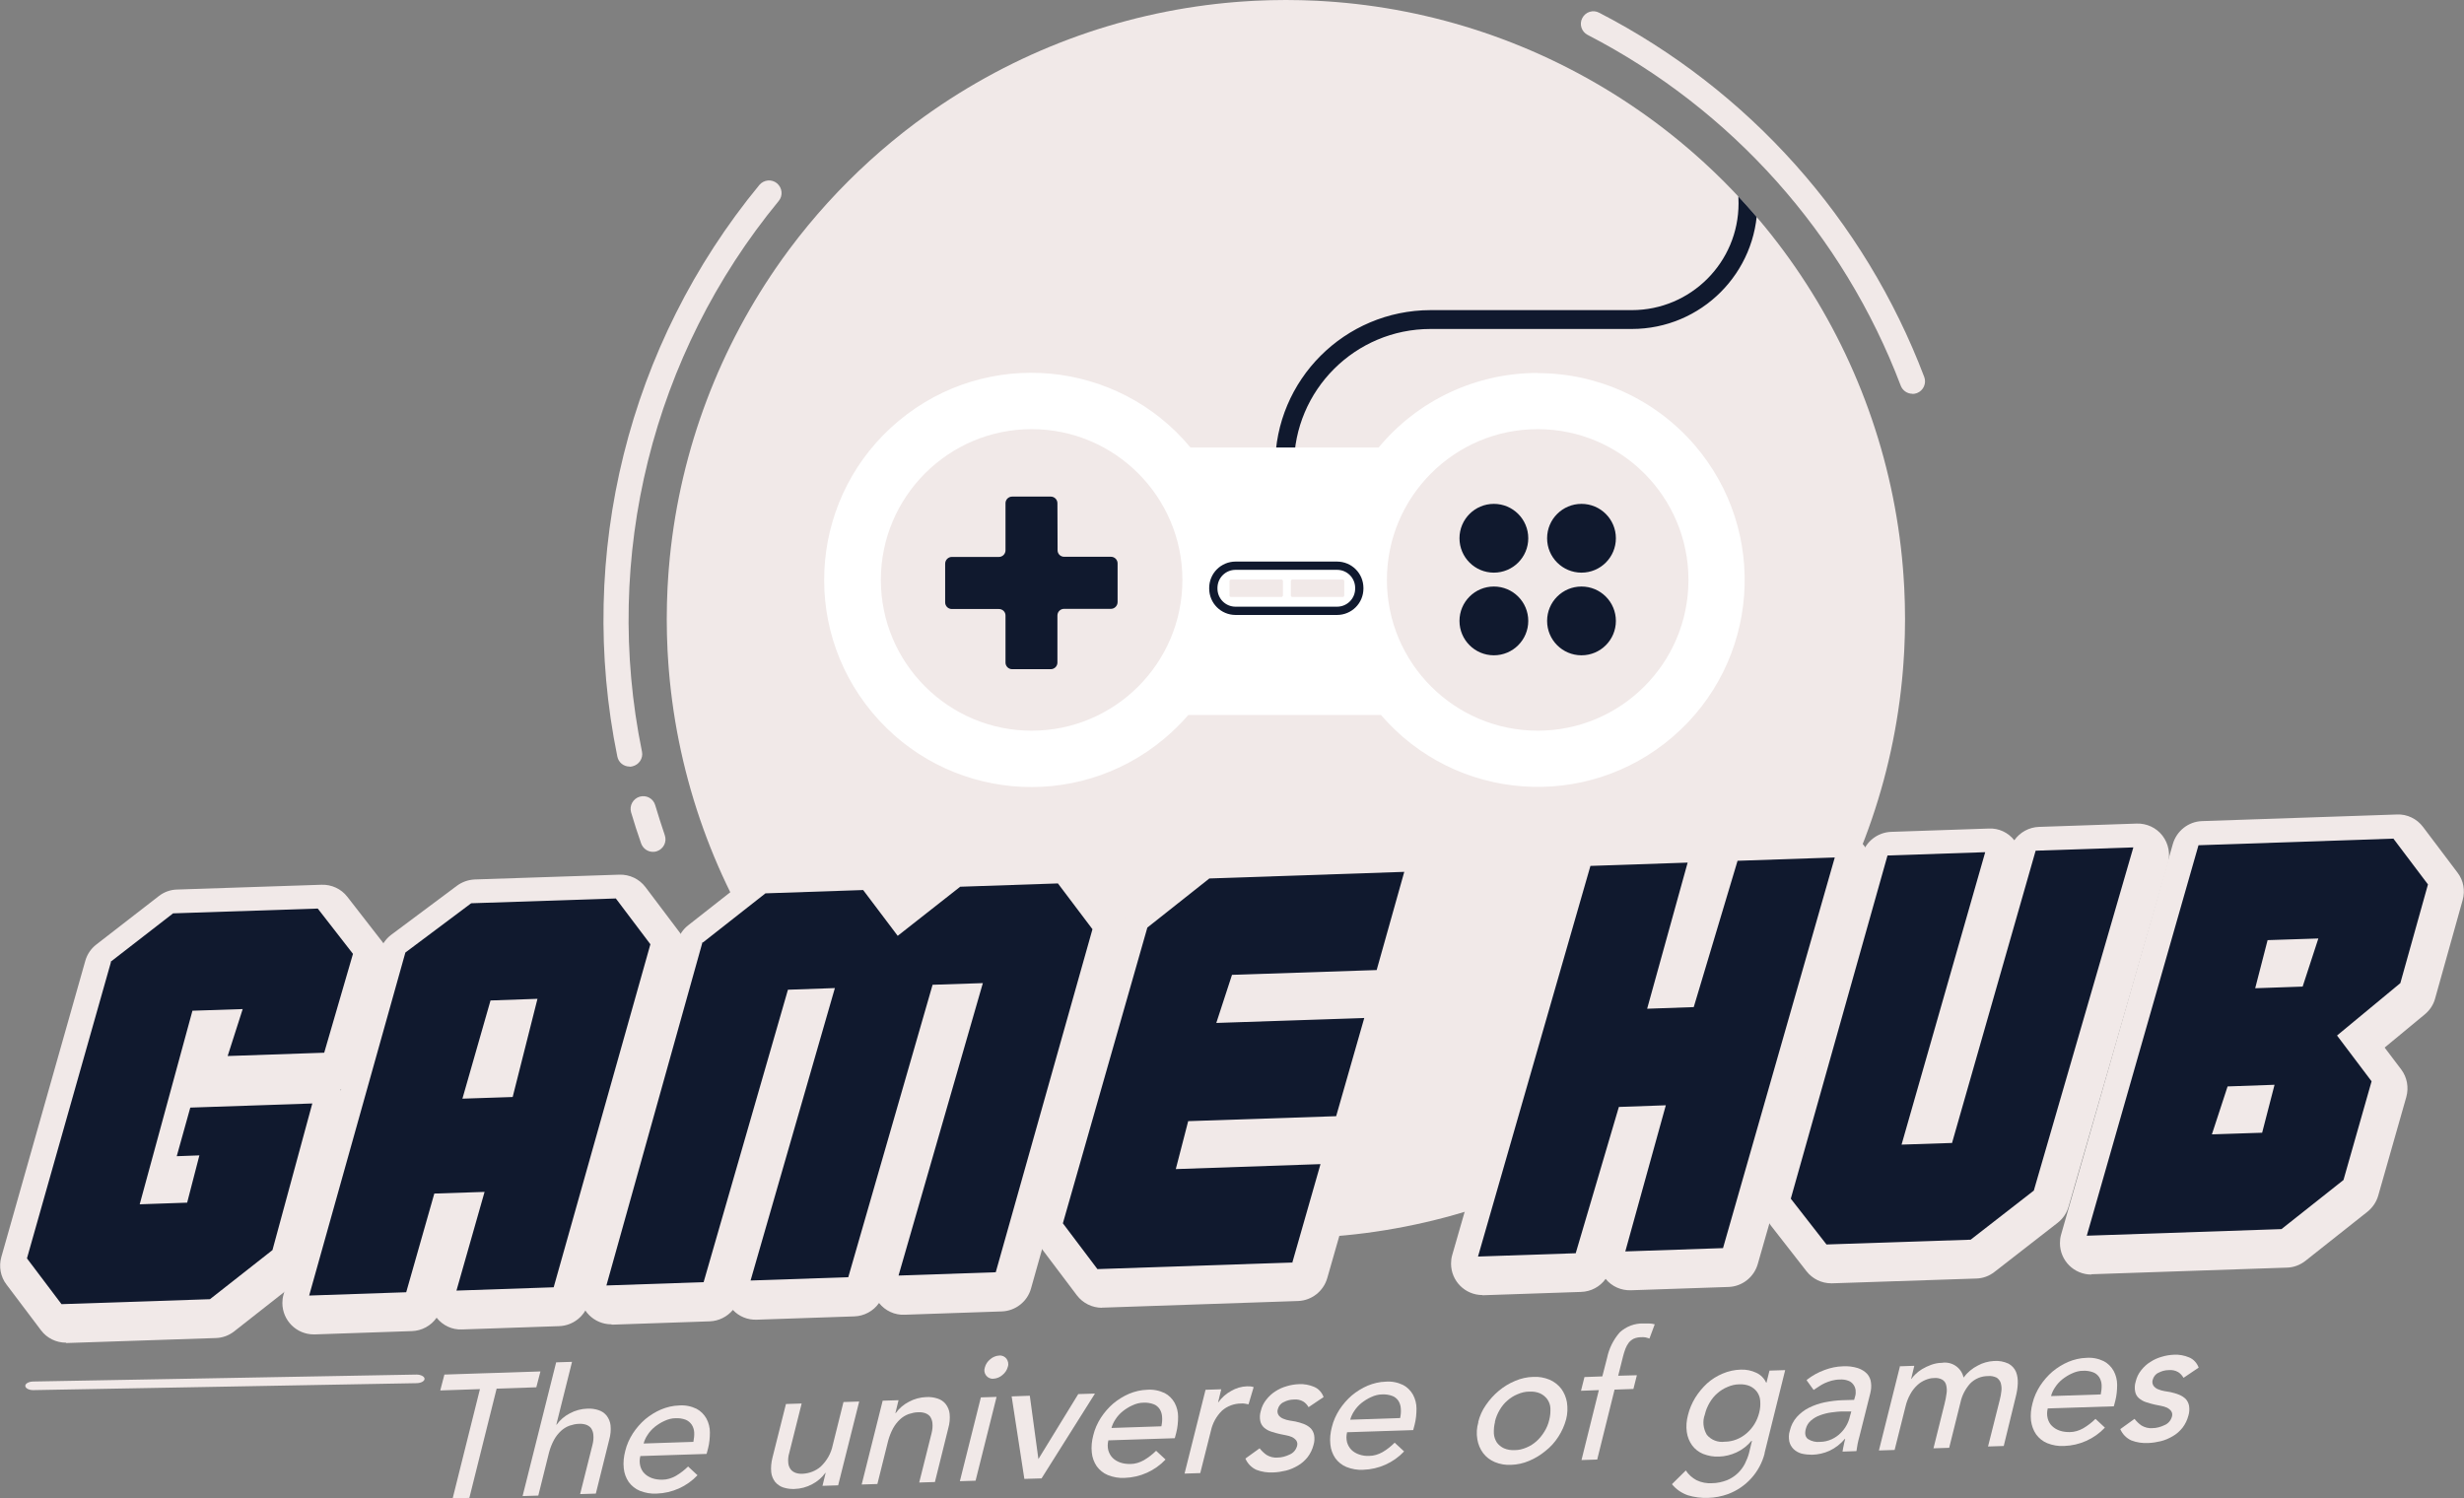 <?xml version="1.0" encoding="UTF-8"?>
<svg id="Layer_2" data-name="Layer 2" xmlns="http://www.w3.org/2000/svg" xmlns:xlink="http://www.w3.org/1999/xlink" viewBox="0 0 149.04 90.64">
  <rect x="0" y="0" width="149.04" height="90.64" fill="#808080" stroke="none"/>
  <defs>
    <style>
      .cls-1 {
        fill: #fff;
      }

      .cls-2 {
        fill: #10192e;
      }

      .cls-3 {
        clip-path: url(#clippath-1);
      }

      .cls-4 {
        stroke: #10192e;
        stroke-miterlimit: 10;
        stroke-width: .5px;
      }

      .cls-4, .cls-5 {
        fill: none;
      }

      .cls-6 {
        fill: #f1e9e8;
      }

      .cls-7 {
        clip-path: url(#clippath);
      }
    </style>
    <clipPath id="clippath">
      <circle class="cls-5" cx="77.78" cy="37.45" r="37.45"/>
    </clipPath>
    <clipPath id="clippath-1">
      <rect class="cls-5" width="149.04" height="90.64"/>
    </clipPath>
  </defs>
  <g id="Layer_1-2" data-name="Layer 1">
    <g id="Group_18" data-name="Group 18">
      <g id="Group_15" data-name="Group 15">
        <g class="cls-7">
          <g id="Group_14" data-name="Group 14">
            <path id="Path_25" data-name="Path 25" class="cls-6" d="m115.23,37.45C115.23,16.77,98.47,0,77.78,0c-20.68,0-37.45,16.77-37.45,37.45s16.76,37.45,37.45,37.45c20.68,0,37.45-16.77,37.45-37.45h0"/>
            <path id="Path_26" data-name="Path 26" class="cls-2" d="m77.7,28.73c-.31,0-.57-.25-.57-.57,0-5.19,4.21-9.39,9.4-9.4h12.17c3.57,0,6.46-2.89,6.46-6.46s-2.89-6.46-6.46-6.46c-.31,0-.57-.25-.57-.57s.26-.57.57-.57h0c4.2,0,7.6,3.4,7.6,7.6s-3.4,7.6-7.6,7.6h-12.17c-4.56,0-8.26,3.7-8.26,8.26,0,.31-.25.57-.57.57"/>
            <path id="Path_27" data-name="Path 27" class="cls-1" d="m93,22.56c-3.72,0-7.24,1.65-9.61,4.51h-11.38c-4.42-5.32-12.32-6.05-17.64-1.62-5.32,4.42-6.05,12.32-1.62,17.64,4.42,5.32,12.32,6.05,17.64,1.62.54-.45,1.03-.93,1.49-1.46h11.65c4.51,5.24,12.41,5.83,17.65,1.32,5.24-4.51,5.83-12.41,1.32-17.65-2.38-2.76-5.84-4.35-9.49-4.35"/>
            <path id="Path_28" data-name="Path 28" class="cls-6" d="m102.13,35.08c0,5.04-4.09,9.12-9.12,9.12s-9.12-4.09-9.12-9.12,4.09-9.12,9.12-9.12,9.12,4.09,9.12,9.12h0"/>
            <path id="Path_29" data-name="Path 29" class="cls-2" d="m92.44,32.56c0-1.15-.93-2.08-2.08-2.08-1.15,0-2.08.93-2.08,2.08s.93,2.08,2.08,2.08,2.08-.93,2.08-2.08h0"/>
            <path id="Path_30" data-name="Path 30" class="cls-2" d="m97.74,32.56c0-1.15-.93-2.08-2.08-2.08-1.15,0-2.08.93-2.08,2.08s.93,2.08,2.08,2.08,2.08-.93,2.08-2.08h0"/>
            <path id="Path_31" data-name="Path 31" class="cls-2" d="m92.44,37.56c0-1.15-.93-2.08-2.08-2.08-1.15,0-2.08.93-2.08,2.08s.93,2.08,2.08,2.08,2.08-.93,2.08-2.08h0"/>
            <path id="Path_32" data-name="Path 32" class="cls-2" d="m97.74,37.56c0-1.15-.93-2.08-2.08-2.08-1.15,0-2.08.93-2.08,2.08s.93,2.08,2.08,2.08,2.08-.93,2.08-2.08h0"/>
            <path id="Path_33" data-name="Path 33" class="cls-6" d="m71.52,35.08c0,5.04-4.09,9.12-9.12,9.12s-9.12-4.09-9.12-9.12,4.09-9.12,9.12-9.12,9.12,4.09,9.12,9.12h0"/>
            <path id="Path_34" data-name="Path 34" class="cls-2" d="m67.21,33.68h-2.84c-.22,0-.4-.17-.4-.39h0s-.01-2.85-.01-2.85c0-.22-.18-.4-.4-.4h-2.34c-.22,0-.4.18-.4.4h0s0,2.85,0,2.85c0,.22-.18.4-.4.4h-2.85c-.22,0-.4.19-.4.41v2.34c0,.22.18.4.4.4h2.85c.22,0,.4.17.4.39h0s0,2.85,0,2.85c0,.22.18.4.4.4h2.34c.22,0,.4-.18.4-.4h0s0-2.85,0-2.85c0-.22.18-.4.4-.4h2.84c.22,0,.4-.19.4-.41h0v-2.34c0-.22-.18-.4-.4-.4h0"/>
            <path id="Path_35" data-name="Path 35" class="cls-6" d="m81.24,36.11h-3.09s-.07-.03-.07-.07v-.91s.03-.07.07-.07h3.09s.07.03.07.07v.91s-.03.07-.07.07"/>
            <path id="Path_36" data-name="Path 36" class="cls-6" d="m77.53,36.11h-3.09s-.07-.03-.07-.07v-.91s.03-.07.07-.07h3.09s.07.03.07.07v.91s-.03.07-.07.07"/>
            <path id="Rectangle_18" data-name="Rectangle 18" class="cls-4" d="m74.74,34.22h6.13c.75,0,1.35.6,1.35,1.35,0,0,0,0,0,0v.03c0,.75-.6,1.35-1.35,1.35h-6.13c-.75,0-1.35-.6-1.35-1.35v-.03c0-.75.6-1.35,1.35-1.35Z"/>
          </g>
        </g>
      </g>
      <g id="Group_17" data-name="Group 17">
        <g class="cls-3">
          <g id="Group_16" data-name="Group 16">
            <path id="Path_37" data-name="Path 37" class="cls-6" d="m39.5,51.53c-.32,0-.61-.2-.72-.51-.22-.62-.42-1.25-.61-1.89-.11-.4.12-.82.53-.94.4-.11.81.11.93.51.18.61.38,1.22.58,1.82.14.4-.07.83-.47.97-.08.03-.16.04-.25.04"/>
            <path id="Path_38" data-name="Path 38" class="cls-6" d="m38.08,46.37c-.36,0-.67-.25-.74-.61-2.5-12.23.66-24.94,8.59-34.57.27-.32.75-.37,1.07-.1.32.27.37.75.1,1.07-7.64,9.28-10.68,21.52-8.27,33.3.09.41-.18.81-.59.9,0,0,0,0,0,0-.05.01-.1.02-.15.02"/>
            <path id="Path_39" data-name="Path 39" class="cls-6" d="m115.68,23.82c-.32,0-.6-.2-.71-.49-3.48-9.17-10.23-16.72-18.94-21.22-.37-.19-.52-.65-.32-1.02.19-.37.65-.52,1.02-.32,9.05,4.67,16.05,12.51,19.66,22.03.15.39-.05.83-.44.98-.09.03-.18.05-.27.05"/>
            <path id="Path_40" data-name="Path 40" class="cls-6" d="m6.97,58.63l3.78-2.93,8.75-.29,2.13,2.74-1.74,5.98-5.84.2.91-2.84-3.04.1-3.19,11.71,2.87-.1.74-2.87-1.37.05.82-2.94,7.38-.25-2.42,8.87-3.78,2.97-8.98.3-2.09-2.77,5.08-17.92Z"/>
            <path id="Path_41" data-name="Path 41" class="cls-6" d="m3.99,81.22c-.6,0-1.16-.28-1.51-.75l-2.09-2.77c-.36-.47-.47-1.09-.31-1.66l5.08-17.92c.11-.39.34-.73.66-.98l3.78-2.93c.32-.25.7-.39,1.1-.4l8.75-.29c.61-.02,1.19.25,1.56.73l2.13,2.74c.38.48.5,1.11.33,1.7l-1.74,5.98c-.17.57-.59,1.04-1.15,1.25.03.04.07.07.1.11.37.47.5,1.1.34,1.68l-2.42,8.87c-.11.39-.34.74-.66.99l-3.78,2.97c-.32.25-.71.39-1.11.4l-8.98.3h-.07m0-5.06l.93,1.23,7.38-.25,2.8-2.2,1.58-5.78-2.74.09c.3.45.4,1.01.26,1.54l-.74,2.87c-.21.81-.93,1.39-1.77,1.42l-2.87.1c-.6.02-1.18-.24-1.55-.72-.37-.47-.5-1.1-.34-1.68l3.19-11.71c.22-.8.94-1.37,1.77-1.4l3.04-.1c.62-.03,1.21.26,1.58.75.37.49.48,1.14.29,1.72l-.09.27,1.78-.06,1.08-3.72-.94-1.21-7.17.24-2.8,2.17-4.65,16.41Z"/>
            <path id="Path_42" data-name="Path 42" class="cls-6" d="m18.99,78.82l5.82-20.75,3.98-2.97,8.75-.29,2.09,2.77-5.85,20.76-5.88.2,1.7-5.97-3.04.1-1.7,5.97-5.88.2Zm13.81-17.95l-2.84.1-1.7,5.94,3.04-.1,1.5-5.94Z"/>
            <path id="Path_43" data-name="Path 43" class="cls-6" d="m18.98,80.72c-1.05,0-1.9-.85-1.9-1.9,0-.17.02-.34.07-.51l5.82-20.75c.11-.4.36-.76.69-1.01l3.98-2.97c.31-.23.68-.36,1.07-.38l8.75-.29c.62-.02,1.21.26,1.58.75l2.09,2.77c.36.47.47,1.09.31,1.66l-5.85,20.75c-.22.79-.94,1.35-1.76,1.38l-5.88.2c-.6.03-1.17-.24-1.54-.71-.34.49-.9.79-1.49.81l-5.88.2h-.06m7.47-21.52l-4.94,17.64,1.9-.06,1.32-4.64c.23-.79.94-1.35,1.76-1.38l3.04-.1c.61-.03,1.19.25,1.56.73.37.48.5,1.11.33,1.69l-.99,3.47,1.89-.06,5.22-18.51-.93-1.23-7.17.24-2.99,2.23Zm1.8,9.61c-1.05,0-1.9-.85-1.9-1.9,0-.18.02-.35.07-.52l1.7-5.94c.23-.79.94-1.35,1.76-1.38l2.84-.1c.6-.03,1.17.24,1.54.71.37.46.51,1.08.36,1.66l-1.5,5.93c-.21.82-.93,1.4-1.78,1.43l-3.04.1h-.06"/>
            <path id="Path_44" data-name="Path 44" class="cls-6" d="m42.8,57.46l3.78-2.97,5.91-.2,2.09,2.77,3.78-2.97,5.91-.2,2.1,2.77-5.85,20.76-5.88.2,5.1-17.69-3.04.1-5.1,17.69-5.91.2,5.1-17.69-2.84.1-5.1,17.69-5.88.2,5.82-20.76Z"/>
            <path id="Path_45" data-name="Path 45" class="cls-6" d="m36.98,80.11c-1.05,0-1.9-.85-1.9-1.9,0-.17.02-.34.07-.51l5.82-20.75c.11-.39.34-.73.66-.98l3.78-2.97c.32-.25.71-.39,1.11-.4l5.91-.2c.62-.03,1.21.25,1.58.75l.93,1.23,2.26-1.77c.32-.25.71-.39,1.11-.4l5.91-.2c.62-.03,1.21.25,1.58.75l2.1,2.77c.36.47.47,1.09.31,1.66l-5.85,20.76c-.22.79-.94,1.35-1.76,1.38l-5.88.2c-.6.03-1.18-.24-1.55-.71-.34.49-.9.79-1.49.81l-5.91.2c-.54.02-1.07-.19-1.44-.59-.35.42-.86.67-1.4.69l-5.88.2h-.06m7.48-21.54l-4.95,17.66,1.91-.06,4.71-16.36c.23-.79.94-1.34,1.76-1.37l2.84-.1c.61-.02,1.19.25,1.56.73.37.48.49,1.11.33,1.69l-4.37,15.18,1.92-.07,4.71-16.36c.07-.24.18-.46.34-.65-.28.1-.58.13-.87.09-.5-.07-.96-.33-1.27-.74l-1.5-1.98-4.31.14-2.81,2.21Zm15.28-.54c1.05,0,1.9.85,1.9,1.9,0,.18-.03.35-.07.52l-4.37,15.18,1.88-.06,5.22-18.51-.93-1.23-4.31.14-2.84,2.23c.14-.04.28-.06.42-.06l3.04-.1h.06"/>
            <path id="Path_46" data-name="Path 46" class="cls-6" d="m80.15,70.88l-1.7,5.94-11.79.4-2.09-2.77,5.11-17.89,3.75-2.97,11.79-.4-1.67,5.94-8.75.29-.95,2.91,8.95-.3-1.7,5.94-8.95.3-.75,2.9,8.75-.29Z"/>
            <path id="Path_47" data-name="Path 47" class="cls-6" d="m66.66,79.11c-.6,0-1.16-.28-1.52-.75l-2.09-2.77c-.36-.48-.47-1.09-.31-1.67l5.11-17.89c.11-.38.34-.72.65-.97l3.75-2.97c.32-.25.71-.4,1.11-.41l11.79-.4c.61-.03,1.19.24,1.56.73.37.48.5,1.1.33,1.68l-1.67,5.94c-.97.42-1.41,1.55-.98,2.51.06.14.14.27.23.4l-1.7,5.94c-1,.33-1.53,1.41-1.2,2.4.06.18.15.35.26.5l-1.7,5.94c-.23.79-.94,1.35-1.76,1.38l-11.79.4h-.07m0-5.06l.93,1.23,9.42-.32.6-2.11-6.14.21c-1.05.03-1.93-.79-1.96-1.84,0-.18.01-.36.06-.53l.75-2.9c.21-.82.93-1.39,1.77-1.42l7.57-.25.6-2.11-6.34.21c-.62.03-1.21-.26-1.58-.76-.37-.49-.48-1.14-.29-1.73l.95-2.91c.25-.76.94-1.28,1.74-1.31l7.36-.25.59-2.1-8.57.29-2.78,2.2-4.68,16.39Z"/>
            <path id="Path_48" data-name="Path 48" class="cls-6" d="m102.74,61.36l2.65-8.85,5.88-.2-6.76,23.63-5.91.2,2.45-8.84-2.84.1-2.61,8.85-5.91.2,6.8-23.63,5.88-.2-2.45,8.84,2.83-.1Z"/>
            <path id="Path_49" data-name="Path 49" class="cls-6" d="m89.67,78.34c-1.05,0-1.9-.85-1.9-1.9,0-.18.02-.35.07-.52l6.8-23.63c.23-.79.94-1.34,1.76-1.37l5.88-.2c.6-.02,1.17.24,1.54.71.34-.49.9-.79,1.49-.81l5.88-.2c.61-.02,1.19.25,1.56.73.37.48.49,1.11.33,1.69l-6.76,23.63c-.23.79-.94,1.35-1.76,1.38l-5.91.2c-.59.02-1.16-.23-1.53-.69-.34.48-.89.77-1.48.79l-5.91.2h-.06m8.24-23.67l-5.69,19.79,1.93-.07,2.23-7.53c.23-.78.94-1.33,1.76-1.36l2.84-.1c1.05-.03,1.93.79,1.96,1.84,0,.19-.02.38-.07.56l-1.76,6.35,1.95-.07,5.67-19.79-1.91.06-2.26,7.54c-.23.78-.94,1.33-1.76,1.35l-2.84.1c-.61.03-1.19-.24-1.55-.72-.37-.47-.5-1.1-.34-1.68l1.76-6.35-1.92.07Z"/>
            <path id="Path_50" data-name="Path 50" class="cls-6" d="m118.35,69.6l5.06-17.69,5.91-.2-6.02,20.76-3.82,2.97-8.72.29-2.16-2.77,5.85-20.75,5.91-.2-5.06,17.69,3.04-.1Z"/>
            <path id="Path_51" data-name="Path 51" class="cls-6" d="m110.77,77.63c-.59,0-1.14-.27-1.5-.73l-2.16-2.77c-.37-.48-.49-1.1-.33-1.68l5.85-20.75c.22-.79.94-1.35,1.76-1.38l5.91-.2c.6-.03,1.17.24,1.54.71.34-.49.9-.79,1.49-.81l5.91-.2c.61-.02,1.19.25,1.56.73.37.48.49,1.11.33,1.69l-6.01,20.76c-.11.38-.34.72-.66.97l-3.82,2.97c-.32.25-.7.39-1.1.4l-8.72.29h-.06m-.07-5.08l.97,1.25,7.13-.24,2.84-2.21,5.12-17.65-1.91.06-4.68,16.36c-.23.79-.94,1.35-1.76,1.38l-3.04.1c-1.05.03-1.93-.79-1.96-1.84,0-.2.02-.39.07-.58l4.34-15.18-1.92.07-5.21,18.49Z"/>
            <path id="Path_52" data-name="Path 52" class="cls-6" d="m126.5,75.21l6.76-23.63,11.79-.4,2.09,2.77-1.67,5.97-3.83,3.17,2.09,2.77-1.7,5.97-3.75,2.97-11.79.4Zm11.36-9.14l-2.84.1-.95,2.91,3.04-.1.75-2.91Zm-1.17-5.85l2.87-.1.95-2.91-3.07.1-.75,2.91Z"/>
            <path id="Path_53" data-name="Path 53" class="cls-6" d="m126.5,77.1c-1.05,0-1.9-.85-1.9-1.9,0-.18.02-.35.07-.52l6.76-23.63c.23-.79.94-1.35,1.76-1.38l11.79-.4c.62-.03,1.21.26,1.58.75l2.09,2.77c.36.47.47,1.08.31,1.65l-1.67,5.97c-.1.37-.32.7-.62.95l-2.43,2.01,1,1.32c.36.48.47,1.09.31,1.67l-1.7,5.97c-.11.38-.34.72-.65.97l-3.75,2.97c-.32.25-.71.4-1.11.41l-11.79.4h-.06m8.21-23.67l-5.67,19.79,8.56-.29,2.78-2.2,1.28-4.48-1.52-2.02c.64-.03,1.13-.57,1.11-1.2-.03-.64-.57-1.13-1.2-1.11-.14,0-.28.04-.4.09l-2.87.1c-.6.02-1.17-.24-1.55-.71-.37-.47-.51-1.08-.36-1.66l.75-2.9c.21-.82.93-1.39,1.77-1.42l3.07-.1c.62-.03,1.21.25,1.58.76.37.49.48,1.14.29,1.73l-.95,2.91c-.02.08-.05.15-.09.22l2.53-2.09,1.26-4.5-.93-1.23-9.43.31Zm-.63,17.54c-1.05,0-1.9-.86-1.89-1.91,0-.2.03-.39.09-.58l.95-2.91c.25-.76.94-1.28,1.74-1.31l2.84-.1c.6-.02,1.17.24,1.54.71.37.47.51,1.08.36,1.66l-.75,2.9c-.21.82-.93,1.39-1.77,1.42l-3.04.1h-.06"/>
            <path id="Path_54" data-name="Path 54" class="cls-2" d="m6.69,58.18l3.78-2.93,8.75-.29,2.13,2.74-1.74,5.98-5.84.2.91-2.84-3.04.1-3.19,11.71,2.87-.1.74-2.86-1.37.05.82-2.94,7.38-.25-2.41,8.87-3.78,2.97-8.98.3-2.09-2.77,5.08-17.92Z"/>
            <path id="Path_55" data-name="Path 55" class="cls-2" d="m18.7,78.37l5.82-20.75,3.98-2.98,8.75-.29,2.09,2.77-5.85,20.75-5.88.2,1.7-5.97-3.04.1-1.7,5.97-5.88.2Zm13.81-17.95l-2.84.1-1.7,5.94,3.04-.1,1.5-5.94Z"/>
            <path id="Path_56" data-name="Path 56" class="cls-2" d="m42.52,57.01l3.78-2.97,5.91-.2,2.09,2.77,3.78-2.97,5.91-.2,2.09,2.77-5.85,20.75-5.88.2,5.1-17.69-3.04.1-5.1,17.69-5.91.2,5.1-17.69-2.84.1-5.1,17.69-5.88.2,5.81-20.76Z"/>
            <path id="Path_57" data-name="Path 57" class="cls-2" d="m79.87,70.43l-1.7,5.94-11.79.4-2.09-2.77,5.11-17.89,3.75-2.97,11.79-.4-1.67,5.94-8.75.29-.95,2.91,8.95-.3-1.7,5.94-8.95.3-.75,2.9,8.75-.3Z"/>
            <path id="Path_58" data-name="Path 58" class="cls-2" d="m102.45,60.92l2.65-8.85,5.88-.2-6.76,23.63-5.91.2,2.45-8.84-2.84.1-2.61,8.85-5.91.2,6.8-23.63,5.88-.2-2.45,8.84,2.83-.1Z"/>
            <path id="Path_59" data-name="Path 59" class="cls-2" d="m118.07,69.15l5.06-17.69,5.91-.2-6.02,20.76-3.82,2.97-8.72.29-2.16-2.77,5.85-20.76,5.91-.2-5.06,17.69,3.04-.1Z"/>
            <path id="Path_60" data-name="Path 60" class="cls-2" d="m126.22,74.76l6.76-23.63,11.79-.4,2.09,2.77-1.67,5.97-3.83,3.17,2.09,2.77-1.7,5.97-3.75,2.97-11.79.4Zm11.36-9.14l-2.84.1-.95,2.9,3.04-.1.75-2.9Zm-1.17-5.84l2.87-.1.95-2.91-3.07.1-.75,2.91Z"/>
            <path id="Path_61" data-name="Path 61" class="cls-6" d="m29.03,84.03l-2.4.08.25-.96,2.41-.08,1.01-.03,2.39-.08-.25.96-2.4.08-1.65,6.61-1.01.03,1.65-6.61Z"/>
            <path id="Path_62" data-name="Path 62" class="cls-6" d="m33.65,82.41l.95-.03-.95,3.8h.02c.21-.29.48-.52.79-.68.33-.18.7-.28,1.08-.29.22-.01.45.02.66.09.19.06.36.17.49.33.13.17.22.38.24.59.03.29,0,.59-.08.87l-.81,3.26-.95.03.75-2.99c.05-.2.07-.4.05-.6-.01-.14-.06-.28-.14-.4-.08-.1-.19-.17-.31-.21-.13-.04-.27-.06-.41-.05-.2,0-.39.05-.58.11-.19.07-.37.18-.52.32-.17.16-.31.34-.42.54-.13.24-.23.5-.3.76l-.65,2.61-.95.03,2.03-8.09Z"/>
            <path id="Path_63" data-name="Path 63" class="cls-6" d="m38.73,88.09c-.05.2-.05.4,0,.6.05.17.13.33.26.45.13.13.29.22.46.28.2.07.4.09.61.09.29,0,.57-.09.82-.23.27-.16.52-.35.74-.57l.57.53c-.64.68-1.53,1.08-2.47,1.11-.35.02-.69-.04-1.02-.17-.27-.11-.5-.3-.67-.53-.17-.25-.27-.53-.3-.83-.04-.35,0-.71.09-1.05.09-.38.25-.73.46-1.06.21-.32.46-.61.75-.86.29-.24.61-.44.96-.59.34-.14.71-.23,1.08-.24.37-.03.73.04,1.06.2.25.13.46.34.6.59.14.26.21.55.21.84,0,.32-.03.65-.11.96l-.09.34-4.02.13Zm3.21-.87c.04-.19.06-.39.05-.58-.01-.16-.06-.32-.15-.46-.09-.13-.22-.24-.37-.3-.19-.07-.4-.1-.6-.09-.23,0-.46.06-.67.16-.21.09-.41.22-.59.36-.17.14-.32.3-.44.49-.11.16-.19.34-.24.52l3.01-.1Z"/>
            <path id="Path_64" data-name="Path 64" class="cls-6" d="m50.7,89.85l-.95.03.19-.78h-.02c-.21.29-.48.52-.79.68-.33.18-.7.28-1.08.29-.23.01-.45-.02-.67-.09-.19-.06-.36-.18-.49-.33-.13-.17-.22-.38-.24-.59-.03-.29,0-.58.07-.87l.82-3.26.95-.03-.75,2.99c-.06.19-.08.4-.06.6.01.14.06.28.15.4.08.1.19.17.31.21.13.04.27.06.41.05.4-.02.79-.17,1.09-.43.37-.35.63-.8.73-1.3l.65-2.61.95-.03-1.27,5.06Z"/>
            <path id="Path_65" data-name="Path 65" class="cls-6" d="m53.4,84.73l.95-.03-.19.78h.02c.21-.29.48-.52.79-.68.33-.18.7-.28,1.08-.29.22-.01.45.02.66.09.19.06.36.17.49.33.13.17.22.38.24.59.03.29,0,.59-.08.87l-.81,3.26-.95.03.75-2.99c.05-.2.07-.4.05-.6-.01-.14-.06-.28-.14-.4-.08-.1-.19-.17-.31-.21-.13-.04-.27-.06-.41-.05-.2,0-.39.05-.58.11-.19.07-.37.18-.52.32-.17.16-.31.34-.42.54-.13.24-.23.5-.3.76l-.65,2.61-.95.03,1.27-5.07Z"/>
            <path id="Path_66" data-name="Path 66" class="cls-6" d="m59.33,84.53l.95-.03-1.27,5.07-.95.03,1.27-5.07Zm.24-1.81c.05-.2.17-.37.33-.5.15-.13.34-.21.54-.22.17-.02.34.06.44.19.1.14.14.32.08.49-.05.2-.17.37-.33.5-.15.13-.34.21-.54.22-.17.02-.34-.06-.44-.19-.11-.14-.14-.32-.08-.49"/>
            <path id="Path_67" data-name="Path 67" class="cls-6" d="m61.19,84.47l1.1-.04.52,3.83,2.41-3.93,1.01-.03-3.23,5.13-1.04.03-.77-5Z"/>
            <path id="Path_68" data-name="Path 68" class="cls-6" d="m67.04,87.14c-.05.2-.05.4,0,.6.05.17.14.33.26.45.13.13.29.22.46.28.2.07.4.09.61.09.29,0,.57-.09.82-.23.27-.16.52-.35.74-.57l.57.53c-.64.68-1.53,1.08-2.47,1.11-.35.02-.69-.04-1.02-.17-.27-.11-.5-.3-.67-.53-.17-.25-.27-.53-.3-.83-.04-.35,0-.71.09-1.05.09-.38.25-.73.46-1.06.21-.32.46-.61.75-.86.29-.24.61-.44.96-.59.34-.14.71-.23,1.08-.24.37-.03.73.04,1.07.2.25.13.46.34.6.59.14.26.21.55.21.84,0,.32-.03.65-.11.96l-.09.34-4.02.13Zm3.21-.87c.04-.19.06-.39.04-.58-.01-.16-.06-.32-.15-.46-.09-.13-.22-.24-.37-.29-.19-.07-.4-.1-.6-.09-.23,0-.46.06-.67.16-.21.09-.41.22-.59.36-.17.14-.32.3-.44.49-.11.16-.19.34-.24.52l3.01-.1Z"/>
            <path id="Path_69" data-name="Path 69" class="cls-6" d="m72.92,84.07l.95-.03-.19.78h.02c.2-.28.46-.51.77-.68.29-.17.62-.27.96-.28.14,0,.27,0,.4.05l-.31,1.04c-.08-.02-.15-.03-.22-.04-.07-.01-.15-.02-.22-.01-.43,0-.84.15-1.16.43-.35.34-.58.77-.68,1.24l-.64,2.54-.95.03,1.27-5.07Z"/>
            <path id="Path_70" data-name="Path 70" class="cls-6" d="m79.15,85.12c-.08-.14-.19-.26-.32-.34-.17-.1-.37-.14-.57-.12-.22,0-.43.06-.62.16-.18.08-.3.24-.35.43-.04.12-.02.25.05.36.07.09.17.17.28.21.12.05.25.09.38.11l.36.06c.18.04.36.09.53.16.15.06.29.15.4.26.1.11.17.25.2.41.03.2.02.4-.04.59-.07.27-.19.52-.36.74-.16.2-.36.38-.59.51-.22.13-.47.24-.72.3-.25.06-.5.1-.75.11-.35.02-.71-.03-1.04-.16-.3-.14-.53-.38-.66-.68l.86-.62c.12.15.26.29.42.4.2.12.43.18.66.16.25,0,.5-.07.73-.18.22-.09.38-.27.45-.5.04-.12.03-.24-.04-.35-.07-.09-.16-.16-.26-.21-.12-.05-.24-.09-.37-.11-.13-.03-.25-.05-.35-.07-.18-.04-.36-.09-.54-.15-.16-.05-.3-.13-.43-.24-.12-.11-.2-.25-.23-.4-.04-.2-.03-.41.03-.6.06-.26.17-.49.34-.7.16-.2.34-.37.55-.5.21-.14.44-.24.69-.31.23-.07.47-.11.72-.12.32-.02.63.04.92.16.27.11.48.34.58.62l-.89.6Z"/>
            <path id="Path_71" data-name="Path 71" class="cls-6" d="m81.48,86.65c-.05.2-.05.4,0,.6.05.17.14.33.26.45.13.13.29.22.46.28.2.07.4.1.61.09.29,0,.57-.09.82-.23.27-.16.51-.35.73-.57l.57.53c-.64.68-1.53,1.08-2.47,1.11-.35.02-.69-.04-1.02-.17-.27-.11-.5-.3-.67-.53-.17-.25-.27-.53-.3-.83-.04-.35,0-.71.09-1.05.09-.38.25-.73.46-1.06.21-.32.46-.61.75-.86.29-.24.61-.44.96-.59.34-.14.71-.23,1.08-.24.37-.03.73.04,1.06.2.25.13.46.34.6.59.14.26.21.55.21.84,0,.32-.03.65-.11.96l-.09.34-4.01.13Zm3.21-.87c.04-.19.06-.39.04-.59-.01-.16-.06-.32-.15-.46-.09-.13-.22-.24-.37-.29-.19-.07-.4-.1-.6-.09-.23,0-.46.06-.67.16-.21.09-.41.22-.59.36-.17.14-.32.3-.44.49-.11.16-.19.34-.24.52l3.01-.1Z"/>
            <path id="Path_72" data-name="Path 72" class="cls-6" d="m89.41,86.03c.09-.37.25-.73.47-1.04.22-.32.48-.61.78-.86.3-.25.63-.45.99-.6.35-.15.72-.23,1.09-.24.34-.02.68.04.99.17.28.12.52.31.7.54.18.24.3.53.35.83.05.34.04.69-.05,1.03-.1.37-.26.73-.47,1.05-.21.33-.47.62-.78.86-.3.25-.63.45-.99.6-.35.15-.72.23-1.09.24-.34.02-.68-.04-.99-.17-.28-.12-.52-.3-.7-.54-.18-.24-.3-.53-.35-.83-.06-.35-.04-.7.06-1.03m1.01-.03c-.06.23-.08.47-.07.71.01.19.08.38.18.54.11.15.26.27.43.35.21.09.43.12.65.11.25,0,.49-.06.72-.16.22-.09.42-.22.6-.38.18-.16.34-.36.47-.57.14-.22.24-.46.3-.72.06-.23.08-.47.07-.71-.01-.2-.08-.38-.19-.54-.11-.15-.26-.27-.43-.35-.2-.09-.43-.12-.65-.11-.25,0-.49.06-.72.16-.22.09-.43.22-.61.38-.19.16-.34.35-.47.57-.13.22-.23.46-.29.72"/>
            <path id="Path_73" data-name="Path 73" class="cls-6" d="m96.71,84.09l-1.08.04.21-.83,1.08-.04.29-1.13c.12-.57.38-1.09.76-1.53.39-.36.91-.56,1.44-.54.1,0,.21,0,.33,0,.12,0,.24.02.35.05l-.32.86c-.08-.03-.16-.05-.24-.07-.09-.01-.18-.02-.27-.01-.15,0-.3.03-.44.09-.12.06-.22.14-.3.24-.08.11-.15.23-.2.36-.06.16-.11.32-.15.48l-.29,1.16,1.13-.03-.21.83-1.14.04-1.05,4.23-.95.03,1.05-4.23Z"/>
            <path id="Path_74" data-name="Path 74" class="cls-6" d="m106.74,87.91c-.29,1.14-1.12,2.06-2.22,2.47-.78.28-1.64.31-2.43.07-.37-.13-.71-.36-.96-.67l.84-.83c.16.25.39.45.65.59.29.14.61.2.93.18.31,0,.62-.07.91-.18.24-.1.46-.24.65-.42.17-.16.32-.36.43-.57.1-.2.19-.42.25-.64l.18-.75h-.03c-.25.3-.56.54-.91.7-.33.15-.68.24-1.04.25-.33.02-.66-.04-.97-.16-.27-.11-.5-.29-.67-.52-.17-.24-.28-.51-.32-.8-.05-.34-.02-.69.07-1.03.09-.37.24-.72.44-1.05.2-.32.44-.61.72-.87.28-.25.6-.45.94-.59.35-.15.72-.23,1.1-.24.32-.01.64.05.93.19.27.12.48.34.6.6h.02l.18-.73.95-.03-1.25,5.03Zm-1.53-4.17c-.25,0-.49.06-.72.16-.22.09-.43.22-.61.38-.19.16-.34.35-.47.57-.13.22-.23.46-.29.72-.15.4-.1.85.12,1.22.26.32.68.48,1.09.42.48,0,.95-.19,1.32-.51.38-.33.64-.76.76-1.25.06-.23.08-.47.06-.71-.01-.2-.08-.38-.19-.54-.11-.15-.26-.27-.43-.35-.2-.09-.43-.12-.65-.11"/>
            <path id="Path_75" data-name="Path 75" class="cls-6" d="m109.3,83.46c.32-.25.68-.45,1.07-.59.35-.13.72-.21,1.1-.22.31-.02.62.02.91.11.21.07.41.19.56.35.13.15.21.33.23.53.03.21.01.43-.04.63l-.65,2.59c-.05.18-.09.34-.12.49-.03.15-.05.29-.07.43l-.84.03c.02-.13.04-.26.07-.38.03-.13.05-.26.09-.39h-.02c-.25.3-.57.55-.93.72-.33.15-.69.23-1.05.24-.21,0-.43-.02-.64-.07-.18-.05-.34-.14-.48-.27-.13-.13-.22-.29-.26-.46-.04-.22-.04-.44.03-.65.07-.31.21-.59.42-.83.21-.23.45-.42.73-.56.3-.15.62-.26.95-.33.36-.07.72-.12,1.09-.13l.7-.02.06-.21c.04-.12.04-.25.03-.38-.02-.12-.06-.24-.14-.34-.08-.11-.19-.19-.31-.23-.16-.06-.33-.08-.51-.07-.17,0-.34.03-.5.07-.14.04-.27.09-.41.15-.12.06-.24.12-.35.2-.11.07-.22.15-.32.21l-.42-.58Zm2.17,1.92c-.23,0-.47.03-.7.06-.23.03-.46.09-.68.17-.2.07-.39.18-.55.32-.15.13-.26.3-.31.5-.08.29-.03.5.13.62.22.14.48.2.74.17.24,0,.48-.06.7-.16.19-.09.37-.21.52-.36.15-.14.27-.3.37-.48.09-.16.16-.34.2-.52l.09-.32h-.51Z"/>
            <path id="Path_76" data-name="Path 76" class="cls-6" d="m114.9,82.65l.89-.03-.19.79h.02c.07-.1.14-.19.23-.27.12-.12.26-.23.41-.32.17-.1.36-.19.55-.26.2-.07.42-.12.64-.12.61-.1,1.19.29,1.32.89.23-.31.53-.56.87-.73.29-.16.62-.25.95-.27.31-.03.62.03.9.16.2.11.36.28.45.49.09.22.12.47.11.71-.01.28-.06.56-.13.83l-.72,2.95-.95.03.71-2.82c.05-.18.08-.37.1-.55.02-.16,0-.31-.04-.47-.04-.13-.13-.24-.24-.32-.16-.08-.35-.12-.53-.1-.41,0-.8.16-1.09.46-.28.32-.48.7-.57,1.11l-.69,2.77-.95.03.66-2.65c.06-.22.1-.44.13-.66.03-.17.02-.35-.02-.51-.03-.14-.11-.25-.23-.33-.16-.09-.34-.12-.52-.1-.18,0-.35.05-.52.12-.18.08-.35.18-.49.32-.16.15-.3.33-.41.53-.13.23-.23.49-.29.75l-.66,2.63-.95.03,1.27-5.08Z"/>
            <path id="Path_77" data-name="Path 77" class="cls-6" d="m123.86,85.21c-.05.2-.05.4,0,.6.05.17.13.33.26.45.13.13.29.22.46.28.2.07.4.09.61.09.29,0,.57-.09.82-.23.27-.16.52-.35.74-.57l.57.53c-.64.68-1.53,1.08-2.47,1.11-.35.02-.69-.04-1.02-.17-.27-.11-.5-.3-.67-.53-.17-.25-.27-.53-.31-.83-.04-.35,0-.71.09-1.05.09-.38.25-.73.46-1.06.21-.32.46-.61.75-.86.29-.24.61-.44.96-.59.34-.14.71-.23,1.08-.24.37-.03.73.04,1.06.2.25.13.46.34.6.59.14.26.21.55.21.84,0,.32-.03.65-.11.96l-.09.34-4.02.13Zm3.21-.87c.04-.19.06-.39.05-.58-.01-.16-.06-.32-.15-.46-.09-.13-.22-.24-.37-.29-.19-.07-.4-.1-.6-.09-.23,0-.46.06-.67.16-.21.09-.41.22-.59.36-.17.14-.32.3-.44.49-.11.16-.19.34-.24.52l3.01-.1Z"/>
            <path id="Path_78" data-name="Path 78" class="cls-6" d="m132.07,83.34c-.08-.14-.19-.26-.32-.34-.17-.1-.37-.14-.57-.12-.22,0-.43.06-.62.16-.18.08-.3.24-.35.43-.04.12-.02.25.05.36.07.09.17.17.28.21.12.05.25.09.38.11l.36.06c.18.04.36.09.53.16.15.06.29.15.4.26.1.11.17.25.2.41.03.2.02.4-.04.59-.07.27-.19.52-.36.74-.16.2-.36.38-.59.51-.22.13-.47.24-.72.3-.25.06-.5.1-.75.11-.35.02-.71-.03-1.04-.16-.3-.14-.53-.38-.66-.68l.86-.62c.12.15.26.29.42.4.2.12.43.18.66.16.25,0,.5-.07.73-.18.22-.09.38-.27.45-.5.04-.12.03-.24-.04-.35-.07-.09-.16-.16-.26-.21-.12-.05-.24-.09-.37-.11l-.35-.07c-.18-.04-.36-.09-.54-.15-.16-.05-.3-.13-.43-.24-.12-.1-.2-.24-.23-.4-.04-.2-.03-.41.03-.6.06-.26.17-.49.34-.7.16-.2.34-.37.56-.5.21-.14.44-.24.69-.31.23-.07.47-.11.72-.12.32-.02.63.04.92.16.27.11.48.34.58.62l-.89.6Z"/>
            <path id="Path_79" data-name="Path 79" class="cls-6" d="m2,84.09c-.25,0-.46-.11-.47-.25s.2-.26.46-.27l23.2-.42c.26,0,.48.11.49.25s-.2.26-.46.27l-23.2.42h-.02"/>
          </g>
        </g>
      </g>
    </g>
  </g>
</svg>